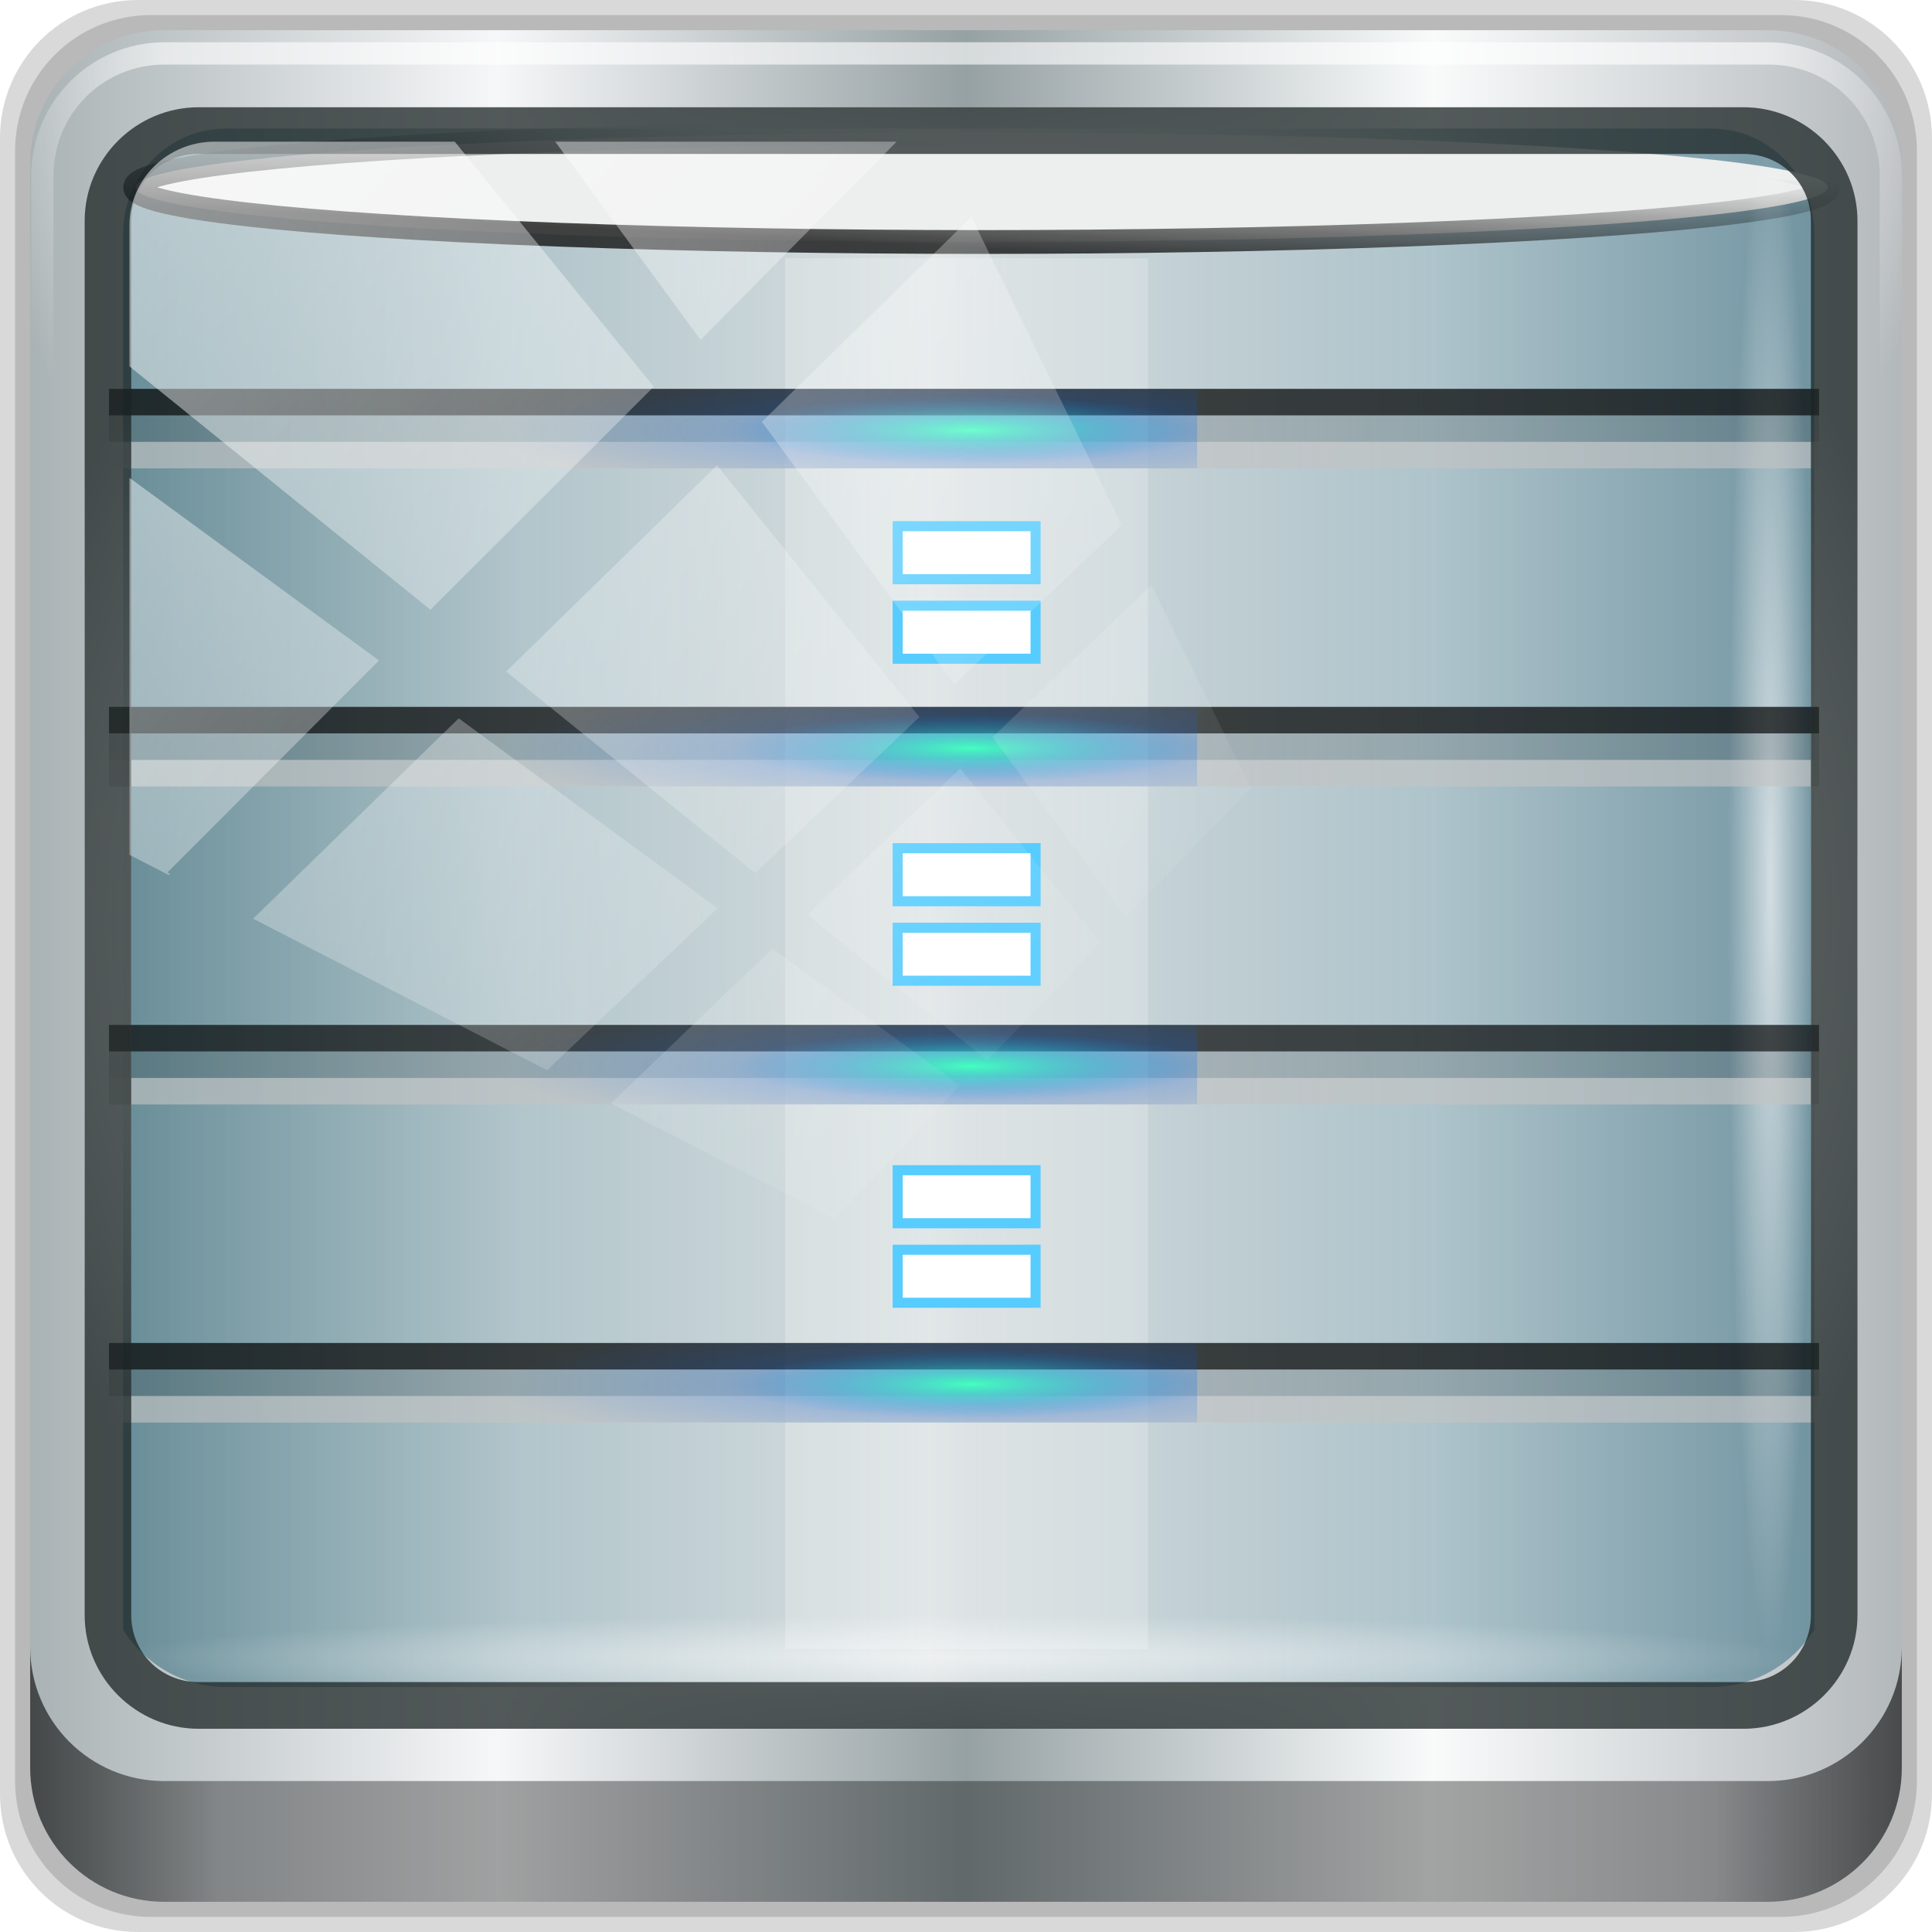 <?xml version="1.0" encoding="UTF-8" standalone="no"?>
<!-- Created with Inkscape (http://www.inkscape.org/) -->

<svg
   xmlns:dc="http://purl.org/dc/elements/1.1/"
   xmlns:cc="http://creativecommons.org/ns#"
   xmlns:rdf="http://www.w3.org/1999/02/22-rdf-syntax-ns#"
   xmlns:svg="http://www.w3.org/2000/svg"
   xmlns="http://www.w3.org/2000/svg"
   xmlns:xlink="http://www.w3.org/1999/xlink"
   xmlns:sodipodi="http://sodipodi.sourceforge.net/DTD/sodipodi-0.dtd"
   xmlns:inkscape="http://www.inkscape.org/namespaces/inkscape"
   width="96"
   height="96"
   viewBox="0 0 96 96"
   version="1.1"
   id="svg1072"
   inkscape:version="0.92.1 r15371"
   sodipodi:docname="sqlitebrowser.svg">
  <defs
     id="defs1066">
    <linearGradient
       inkscape:collect="always"
       id="linearGradient923">
      <stop
         style="stop-color:#53808d;stop-opacity:1"
         offset="0"
         id="stop919" />
      <stop
         id="stop927"
         offset="0.477"
         style="stop-color:#ebf0f1;stop-opacity:0.988" />
      <stop
         style="stop-color:#5a8696;stop-opacity:0.992"
         offset="1"
         id="stop921" />
    </linearGradient>
    <linearGradient
       inkscape:collect="always"
       id="linearGradient915">
      <stop
         style="stop-color:#111111;stop-opacity:0.812"
         offset="0"
         id="stop911" />
      <stop
         style="stop-color:#111111;stop-opacity:0;"
         offset="1"
         id="stop913" />
    </linearGradient>
    <linearGradient
       y2="47"
       x2="90"
       y1="47"
       x1="6"
       gradientTransform="matrix(1.107,0,0,1.107,-4.994,-3.621)"
       gradientUnits="userSpaceOnUse"
       id="linearGradient4071"
       xlink:href="#linearGradient6139-0"
       inkscape:collect="always" />
    <linearGradient
       id="linearGradient6139-0">
      <stop
         style="stop-color:#a9b2b4;stop-opacity:1"
         offset="0"
         id="stop6141-2" />
      <stop
         id="stop6151-0"
         offset="0.25"
         style="stop-color:#f6f7f8;stop-opacity:1" />
      <stop
         id="stop6147-1"
         offset="0.5"
         style="stop-color:#96a1a4;stop-opacity:1" />
      <stop
         style="stop-color:#f9fbfb;stop-opacity:1"
         offset="0.75"
         id="stop6149-4" />
      <stop
         style="stop-color:#b3b8bb;stop-opacity:1"
         offset="1"
         id="stop6143-4" />
    </linearGradient>
    <linearGradient
       gradientUnits="userSpaceOnUse"
       y2="88.172"
       x2="94.5"
       y1="88.172"
       x1="1.5"
       id="linearGradient4129"
       xlink:href="#linearGradient3832-0-6-1-1"
       inkscape:collect="always"
       gradientTransform="translate(0.149,0.415)" />
    <linearGradient
       id="linearGradient3832-0-6-1-1">
      <stop
         id="stop3834-6-3-7-1"
         offset="0"
         style="stop-color:#000000;stop-opacity:1;" />
      <stop
         style="stop-color:#000000;stop-opacity:0.588;"
         offset="0.1"
         id="stop3872-2-4" />
      <stop
         id="stop3844-6-2-7-6"
         offset="0.9"
         style="stop-color:#000000;stop-opacity:0.588;" />
      <stop
         id="stop3836-5-0-2-9"
         offset="1"
         style="stop-color:#000000;stop-opacity:1;" />
    </linearGradient>
    <radialGradient
       r="43.199"
       fy="44.893"
       fx="13.948"
       cy="44.893"
       cx="13.948"
       gradientTransform="matrix(0.975,0,0,0.049,34.048,80.582)"
       gradientUnits="userSpaceOnUse"
       id="radialGradient7462"
       xlink:href="#linearGradient3737"
       inkscape:collect="always" />
    <linearGradient
       id="linearGradient3737">
      <stop
         id="stop3739"
         style="stop-color:#ffffff;stop-opacity:1"
         offset="0" />
      <stop
         id="stop3741"
         style="stop-color:#ffffff;stop-opacity:0"
         offset="1" />
    </linearGradient>
    <radialGradient
       r="43.199"
       fy="44.893"
       fx="13.948"
       cy="44.893"
       cx="13.948"
       gradientTransform="matrix(0.888,0,0,0.049,31.96,-90.317)"
       gradientUnits="userSpaceOnUse"
       id="radialGradient7464"
       xlink:href="#linearGradient3737"
       inkscape:collect="always" />
    <linearGradient
       y2="14.514"
       x2="50.528"
       y1="-28.642"
       x1="2.771"
       gradientUnits="userSpaceOnUse"
       id="linearGradient4767"
       xlink:href="#linearGradient3737"
       inkscape:collect="always" />
    <clipPath
       clipPathUnits="userSpaceOnUse"
       id="clipPath4156-4-1">
      <path
         style="opacity:0.6;fill:#ffffff;fill-opacity:1;stroke:none"
         d="m 27.046,-55.695 -14.214,13.321 h 0.061 l 15.653,21.771 10.231,-10.546 C 38.562,-32.302 27.468,-54.819 27.046,-55.695 Z M 9.647,-39.383 -5.241,-25.321 15.988,-7.806 26.372,-18.383 Z m 31.491,12.951 -9.741,9.714 8.945,12.458 7.781,-7.555 z m -49.84,4.379 -13.754,12.982 26.283,13.846 0.061,-0.062 -0.123,-0.062 L 13.599,-5.401 -8.702,-22.053 Z m 38.015,7.401 -9.803,9.775 11.579,9.559 7.628,-7.401 -8.669,-11.009 z m 20.187,5.674 -7.383,7.216 6.188,8.542 5.82,-6.137 z m -32.195,6.322 -9.557,9.498 13.662,7.185 7.934,-7.678 z m 23.312,2.374 -7.107,6.938 8.363,6.907 5.361,-5.674 -0.061,-0.092 -0.092,0.123 -6.464,-8.203 z m -8.73,8.542 -7.505,7.339 10.354,5.458 c 1.397,-1.321 5.675,-6.123 5.851,-6.322 z"
         id="path4158-0-8"
         inkscape:connector-curvature="0" />
    </clipPath>
    <radialGradient
       inkscape:collect="always"
       xlink:href="#linearGradient4091-0-3-0-7-7"
       id="radialGradient4075-8"
       gradientUnits="userSpaceOnUse"
       gradientTransform="matrix(-1.183,0,0,-0.964,-12.805,-44.823)"
       cx="48"
       cy="-27"
       fx="48"
       fy="-27"
       r="42" />
    <linearGradient
       id="linearGradient4091-0-3-0-7-7">
      <stop
         style="stop-color:#ffffff;stop-opacity:1;"
         offset="0"
         id="stop4093-3-6-4-2-6" />
      <stop
         id="stop4099-6-1-8-3-0"
         offset="0.8"
         style="stop-color:#ffffff;stop-opacity:1;" />
      <stop
         style="stop-color:#ffffff;stop-opacity:0;"
         offset="1"
         id="stop4095-1-0-7-9-1" />
    </linearGradient>
    <radialGradient
       inkscape:collect="always"
       xlink:href="#linearGradient4091-0-3-0-7-7"
       id="radialGradient4279"
       cx="14.688"
       cy="3.438"
       fx="14.688"
       fy="3.438"
       r="45.188"
       gradientTransform="matrix(1.128,-0.028,0.024,0.983,-86.021,21.535)"
       gradientUnits="userSpaceOnUse" />
    <radialGradient
       inkscape:collect="always"
       xlink:href="#linearGradient3854-0"
       id="radialGradient1160"
       gradientUnits="userSpaceOnUse"
       gradientTransform="matrix(-1.676,0,0,-11.776,54.103,450.617)"
       cx="32.052"
       cy="32.374"
       fx="32.052"
       fy="32.374"
       r="2" />
    <linearGradient
       id="linearGradient3854-0">
      <stop
         id="stop3856-6"
         offset="0"
         style="stop-color:#44ffbd;stop-opacity:1;" />
      <stop
         style="stop-color:#0069f6;stop-opacity:0.204;"
         offset="0.5"
         id="stop3957-3" />
      <stop
         id="stop3858-3"
         offset="1"
         style="stop-color:#0065ee;stop-opacity:0;" />
    </linearGradient>
    <radialGradient
       inkscape:collect="always"
       xlink:href="#linearGradient4112-6-6"
       id="radialGradient1162"
       gradientUnits="userSpaceOnUse"
       gradientTransform="matrix(1.113,0,0,1.548,8.902,92.736)"
       cx="32"
       cy="34"
       fx="32"
       fy="34"
       r="12.361" />
    <linearGradient
       id="linearGradient4112-6-6">
      <stop
         id="stop4114-4"
         offset="0"
         style="stop-color:#0ffff4;stop-opacity:0.165;" />
      <stop
         style="stop-color:#07c0ff;stop-opacity:0.098;"
         offset="0.5"
         id="stop3922-5" />
      <stop
         style="stop-color:#04bcff;stop-opacity:0.032;"
         offset="0.75"
         id="stop3920-1" />
      <stop
         id="stop4116-4"
         offset="1"
         style="stop-color:#01bdff;stop-opacity:0;" />
    </linearGradient>
    <radialGradient
       inkscape:collect="always"
       xlink:href="#linearGradient3854-0"
       id="radialGradient1197"
       gradientUnits="userSpaceOnUse"
       gradientTransform="matrix(-1.676,0,0,-11.776,69.828,450.617)"
       cx="32.052"
       cy="32.374"
       fx="32.052"
       fy="32.374"
       r="2" />
    <radialGradient
       inkscape:collect="always"
       xlink:href="#linearGradient3854-0"
       id="radialGradient1211"
       gradientUnits="userSpaceOnUse"
       gradientTransform="matrix(-1.676,0,0,-11.776,85.553,450.617)"
       cx="32.052"
       cy="32.374"
       fx="32.052"
       fy="32.374"
       r="2" />
    <radialGradient
       inkscape:collect="always"
       xlink:href="#linearGradient3854-0"
       id="radialGradient1225"
       gradientUnits="userSpaceOnUse"
       gradientTransform="matrix(-1.676,0,0,-11.776,101.278,450.617)"
       cx="32.052"
       cy="32.374"
       fx="32.052"
       fy="32.374"
       r="2" />
    <radialGradient
       inkscape:collect="always"
       xlink:href="#linearGradient4091-0-3-0-7-7"
       id="radialGradient1200"
       gradientUnits="userSpaceOnUse"
       gradientTransform="matrix(1.128,-0.028,0.024,0.983,-86.021,21.535)"
       cx="14.688"
       cy="3.438"
       fx="14.688"
       fy="3.438"
       r="45.188" />
    <linearGradient
       inkscape:collect="always"
       xlink:href="#linearGradient915"
       id="linearGradient917"
       x1="49.387"
       y1="12.779"
       x2="49.67"
       y2="7.275"
       gradientUnits="userSpaceOnUse" />
    <linearGradient
       inkscape:collect="always"
       xlink:href="#linearGradient923"
       id="linearGradient925"
       x1="6.266"
       y1="45.524"
       x2="90.302"
       y2="45.524"
       gradientUnits="userSpaceOnUse" />
    <filter
       inkscape:collect="always"
       style="color-interpolation-filters:sRGB"
       id="filter4577"
       x="-0.058"
       width="1.116"
       y="-0.015"
       height="1.03">
      <feGaussianBlur
         inkscape:collect="always"
         stdDeviation="0.434"
         id="feGaussianBlur4579" />
    </filter>
  </defs>
  <sodipodi:namedview
     id="base"
     pagecolor="#ffffff"
     bordercolor="#666666"
     borderopacity="1.0"
     inkscape:pageopacity="0.0"
     inkscape:pageshadow="2"
     inkscape:zoom="3.2706063"
     inkscape:cx="-68.124678"
     inkscape:cy="44.557005"
     inkscape:document-units="px"
     inkscape:current-layer="g1281"
     showgrid="false"
     inkscape:showpageshadow="false"
     units="px"
     inkscape:lockguides="false"
     inkscape:window-width="1920"
     inkscape:window-height="994"
     inkscape:window-x="0"
     inkscape:window-y="21"
     inkscape:window-maximized="1"
     inkscape:snap-global="false" />
  <g
     inkscape:label="Livello 1"
     inkscape:groupmode="layer"
     id="layer1"
     transform="translate(0,-1026.52)">
    <g
       transform="translate(-0.149,1026.105)"
       style="display:inline"
       id="g2574">
      <path
         inkscape:connector-curvature="0"
         id="path3288"
         d="M 89.292,0.415 H 7.006 c -3.799,0 -6.857,3.058 -6.857,6.857 V 89.558 c 0,3.799 3.058,6.857 6.857,6.857 H 89.292 c 3.799,0 6.857,-3.058 6.857,-6.857 V 7.272 c 0,-3.799 -3.058,-6.857 -6.857,-6.857 z"
         style="display:inline;opacity:0.15;fill:#000000;fill-opacity:1;fill-rule:nonzero;stroke:none" />
      <path
         style="display:inline;opacity:0.15;fill:#000000;fill-opacity:1;fill-rule:nonzero;stroke:none"
         d="M 88.649,1.165 H 7.649 c -3.739,0 -6.75,3.01 -6.75,6.75 V 88.915 c 0,3.74 3.011,6.75 6.75,6.75 H 88.649 c 3.74,0 6.75,-3.01 6.75,-6.75 V 7.915 c 0,-3.739 -3.01,-6.75 -6.75,-6.75 z"
         id="path4085"
         inkscape:connector-curvature="0" />
      <path
         inkscape:connector-curvature="0"
         id="rect4251-1"
         d="M 88.006,1.915 H 8.292 c -3.68,0 -6.643,2.963 -6.643,6.643 V 88.272 c 0,3.68 2.963,6.643 6.643,6.643 H 88.006 c 3.68,0 6.643,-2.963 6.643,-6.643 V 8.558 c 0,-3.68 -2.963,-6.643 -6.643,-6.643 z"
         style="display:inline;fill:url(#linearGradient4071);fill-opacity:1;fill-rule:nonzero;stroke:none" />
      <path
         sodipodi:nodetypes="sscccsccscccsss"
         inkscape:connector-curvature="0"
         id="path3400-6"
         d="m 11.39,6.802 c -2.856,0 -5.124,2.315 -5.124,5.23 v 21.674 7.323 40.373 c 1.097,1.704 2.969,2.844 5.124,2.844 h 4.099 65.589 4.099 c 2.155,0 4.027,-1.14 5.124,-2.844 V 41.029 33.706 12.033 c 0,-2.916 -2.268,-5.23 -5.124,-5.23 z"
         style="display:inline;opacity:0.779;fill:url(#linearGradient925);fill-opacity:1;fill-rule:nonzero;stroke:none;stroke-width:1.035" />
      <ellipse
         style="opacity:1;fill:#edeeee;fill-opacity:1;stroke:url(#linearGradient917);stroke-width:1.183;stroke-linejoin:bevel;stroke-miterlimit:4;stroke-dasharray:none;stroke-opacity:0.965"
         id="path909"
         cx="48.917"
         cy="9.721"
         rx="42.05"
         ry="2.719" />
      <path
         id="path4118"
         d="m 1.649,82.259 v 6 c 0,3.68 2.976,6.656 6.656,6.656 H 87.993 c 3.68,0 6.656,-2.976 6.656,-6.656 v -6 c 0,3.68 -2.976,6.656 -6.656,6.656 H 8.305 c -3.68,0 -6.656,-2.976 -6.656,-6.656 z"
         style="display:inline;opacity:0.596;fill:url(#linearGradient4129);fill-opacity:1;fill-rule:nonzero;stroke:none"
         inkscape:connector-curvature="0" />
      <rect
         ry="4.25"
         rx="0"
         y="80.665"
         x="5.524"
         height="4.25"
         width="84.25"
         id="rect4131"
         style="opacity:0.55;fill:url(#radialGradient7462);fill-opacity:1;stroke:none" />
      <rect
         transform="rotate(90)"
         style="opacity:0.669;fill:url(#radialGradient7464);fill-opacity:1;stroke:none"
         id="rect4141"
         width="76.75"
         height="4.25"
         x="5.975"
         y="-90.234"
         rx="0"
         ry="4.25" />
      <g
         transform="matrix(1.003,0,0,1.005,117.977,21.404)"
         id="g1281">
        <rect
           style="opacity:0.475;fill:#ffffff;fill-opacity:1;stroke:none;stroke-width:3.983;stroke-miterlimit:4;stroke-dasharray:none;stroke-opacity:0.542;filter:url(#filter4577)"
           id="rect4563"
           width="17.978"
           height="68.759"
           x="-78.577"
           y="-8.114" />
        <path
           inkscape:connector-curvature="0"
           id="path4236-5"
           d="m -109.309,-18.795 c -3.668,0 -6.62,2.948 -6.62,6.61 V 4.34 h 1.103 V -12.185 c 0,-3.071 2.441,-5.508 5.517,-5.508 h 79.441 c 3.075,0 5.517,2.438 5.517,5.508 V 4.34 h 1.103 V -12.185 c 0,-3.662 -2.953,-6.61 -6.62,-6.61 z"
           style="display:inline;opacity:0.608;fill:url(#radialGradient4075-8);fill-opacity:1;fill-rule:nonzero;stroke:none;stroke-width:1.103" />
        <path
           style="color:#000000;font-style:normal;font-variant:normal;font-weight:normal;font-stretch:normal;font-size:medium;line-height:normal;font-family:Sans;-inkscape-font-specification:Sans;text-indent:0;text-align:start;text-decoration:none;text-decoration-line:none;letter-spacing:normal;word-spacing:normal;text-transform:none;writing-mode:lr-tb;direction:ltr;baseline-shift:baseline;text-anchor:start;display:inline;overflow:visible;visibility:visible;fill:url(#radialGradient1200);fill-opacity:1;stroke:none;stroke-width:0;stroke-miterlimit:4;stroke-dasharray:none;marker:none;enable-background:accumulate"
           d="m -107.632,-15.582 c -3.106,0 -5.649,2.527 -5.649,5.618 V 58.972 c 0,3.091 2.543,5.618 5.649,5.618 h 76.528 c 3.106,0 5.649,-2.527 5.649,-5.618 V -9.964 c 0,-3.091 -2.543,-5.618 -5.649,-5.618 z m 0,2.308 h 76.528 c 1.882,0 3.341,1.473 3.341,3.31 V 58.972 c 0,1.837 -1.459,3.31 -3.341,3.31 h -76.528 c -1.882,0 -3.341,-1.473 -3.341,-3.31 V -9.964 c 0,-1.837 1.459,-3.31 3.341,-3.31 z"
           id="path4989-5"
           inkscape:connector-curvature="0" />
        <path
           sodipodi:nodetypes="cccccccccccccccccccc"
           inkscape:connector-curvature="0"
           id="path3836"
           d="m -112.076,-1.659 v 1.31 h 84.715 V -1.659 Z m 0,15.725 v 1.31 h 84.715 v -1.31 z m 0,15.725 v 1.31 h 84.715 v -1.31 z m 0,15.725 v 1.31 h 84.715 v -1.31 z"
           style="color:#000000;display:inline;overflow:visible;visibility:visible;fill:#000000;fill-opacity:0.616;fill-rule:nonzero;stroke:none;stroke-width:1.338;marker:none;enable-background:accumulate" />
        <path
           inkscape:connector-curvature="0"
           id="path4286"
           d="m -73.004,5.132 v 2.621 h 6.832 v -2.621 z m 0,3.931 v 2.621 h 6.832 V 9.063 Z"
           style="color:#000000;display:inline;overflow:visible;visibility:visible;fill:#ffffff;fill-opacity:1;fill-rule:nonzero;stroke:#56ccff;stroke-width:0.498;stroke-miterlimit:4;stroke-dasharray:none;stroke-opacity:1;marker:none;enable-background:accumulate" />
        <path
           sodipodi:nodetypes="cccccccccccccccccccc"
           inkscape:connector-curvature="0"
           id="path3065"
           d="m -112.076,0.962 v 1.31 h 84.715 V 0.962 Z m 0,15.725 v 1.31 h 84.715 v -1.31 z m 0,15.725 v 1.31 h 84.715 v -1.31 z m 0,15.725 v 1.31 h 84.715 v -1.31 z"
           style="color:#000000;display:inline;overflow:visible;visibility:visible;fill:#ffffff;fill-opacity:0.57;fill-rule:nonzero;stroke:none;stroke-width:1.338;marker:none;enable-background:accumulate" />
        <rect
           transform="rotate(90)"
           style="color:#000000;display:inline;overflow:visible;visibility:visible;fill:#000000;fill-opacity:0.152;fill-rule:nonzero;stroke:none;stroke-width:1.338;marker:none;enable-background:accumulate"
           id="rect3821"
           width="3.931"
           height="84.715"
           x="-1.659"
           y="27.361" />
        <rect
           transform="rotate(90)"
           y="58.172"
           x="-1.659"
           height="53.904"
           width="3.931"
           id="rect3823"
           style="color:#000000;display:inline;overflow:visible;visibility:visible;fill:url(#radialGradient1160);fill-opacity:1;fill-rule:nonzero;stroke:none;stroke-width:1.067;marker:none;enable-background:accumulate" />
        <rect
           transform="rotate(90)"
           style="color:#000000;display:inline;overflow:visible;visibility:visible;fill:#000000;fill-opacity:0.11;fill-rule:nonzero;stroke:none;stroke-width:1.338;marker:none;enable-background:accumulate"
           id="rect3825"
           width="1.31"
           height="84.715"
           x="-1.659"
           y="27.361" />
        <rect
           transform="rotate(90)"
           y="27.361"
           x="14.066"
           height="84.715"
           width="3.931"
           id="rect1187"
           style="color:#000000;display:inline;overflow:visible;visibility:visible;fill:#000000;fill-opacity:0.152;fill-rule:nonzero;stroke:none;stroke-width:1.338;marker:none;enable-background:accumulate" />
        <rect
           transform="rotate(90)"
           style="color:#000000;display:inline;overflow:visible;visibility:visible;fill:url(#radialGradient1197);fill-opacity:1;fill-rule:nonzero;stroke:none;stroke-width:1.067;marker:none;enable-background:accumulate"
           id="rect1189"
           width="3.931"
           height="53.904"
           x="14.066"
           y="58.172" />
        <rect
           transform="rotate(90)"
           y="27.361"
           x="14.066"
           height="84.715"
           width="1.31"
           id="rect1191"
           style="color:#000000;display:inline;overflow:visible;visibility:visible;fill:#000000;fill-opacity:0.11;fill-rule:nonzero;stroke:none;stroke-width:1.338;marker:none;enable-background:accumulate" />
        <path
           inkscape:connector-curvature="0"
           id="path4282"
           d="m -73.004,36.974 v 2.621 h 6.832 v -2.621 z m 0,3.931 v 2.621 h 6.832 V 40.905 Z"
           style="color:#000000;display:inline;overflow:visible;visibility:visible;fill:#ffffff;fill-opacity:1;fill-rule:nonzero;stroke:#56ccff;stroke-width:0.498;stroke-miterlimit:4;stroke-dasharray:none;stroke-opacity:1;marker:none;enable-background:accumulate" />
        <path
           style="color:#000000;display:inline;overflow:visible;visibility:visible;fill:#ffffff;fill-opacity:1;fill-rule:nonzero;stroke:#56ccff;stroke-width:0.498;stroke-miterlimit:4;stroke-dasharray:none;stroke-opacity:1;marker:none;enable-background:accumulate"
           d="m -73.004,21.053 v 2.621 h 6.832 v -2.621 z m 0,3.931 v 2.621 h 6.832 v -2.621 z"
           id="path4284"
           inkscape:connector-curvature="0" />
        <rect
           transform="rotate(90)"
           y="27.361"
           x="29.791"
           height="84.715"
           width="3.931"
           id="rect1201"
           style="color:#000000;display:inline;overflow:visible;visibility:visible;fill:#000000;fill-opacity:0.152;fill-rule:nonzero;stroke:none;stroke-width:1.338;marker:none;enable-background:accumulate" />
        <rect
           transform="rotate(90)"
           style="color:#000000;display:inline;overflow:visible;visibility:visible;fill:url(#radialGradient1211);fill-opacity:1;fill-rule:nonzero;stroke:none;stroke-width:1.067;marker:none;enable-background:accumulate"
           id="rect1203"
           width="3.931"
           height="53.904"
           x="29.791"
           y="58.172" />
        <rect
           transform="rotate(90)"
           y="27.361"
           x="45.516"
           height="84.715"
           width="3.931"
           id="rect1215"
           style="color:#000000;display:inline;overflow:visible;visibility:visible;fill:#000000;fill-opacity:0.152;fill-rule:nonzero;stroke:none;stroke-width:1.338;marker:none;enable-background:accumulate" />
        <rect
           transform="rotate(90)"
           style="color:#000000;display:inline;overflow:visible;visibility:visible;fill:url(#radialGradient1225);fill-opacity:1;fill-rule:nonzero;stroke:none;stroke-width:1.067;marker:none;enable-background:accumulate"
           id="rect1217"
           width="3.931"
           height="53.904"
           x="45.516"
           y="58.172" />
        <rect
           transform="rotate(90)"
           y="27.361"
           x="45.516"
           height="84.715"
           width="1.31"
           id="rect1219"
           style="color:#000000;display:inline;overflow:visible;visibility:visible;fill:#000000;fill-opacity:0.11;fill-rule:nonzero;stroke:none;stroke-width:1.338;marker:none;enable-background:accumulate" />
        <path
           inkscape:connector-curvature="0"
           id="path4281"
           d="m -107.632,-15.582 c -3.106,0 -5.649,2.527 -5.649,5.618 V 58.972 c 0,3.091 2.543,5.618 5.649,5.618 h 76.528 c 3.106,0 5.649,-2.527 5.649,-5.618 V -9.964 c 0,-3.091 -2.543,-5.618 -5.649,-5.618 z m 0,2.308 h 76.528 c 1.882,0 3.341,1.473 3.341,3.31 V 58.972 c 0,1.837 -1.459,3.31 -3.341,3.31 h -76.528 c -1.882,0 -3.341,-1.473 -3.341,-3.31 V -9.964 c 0,-1.837 1.459,-3.31 3.341,-3.31 z"
           style="color:#000000;font-style:normal;font-variant:normal;font-weight:normal;font-stretch:normal;font-size:medium;line-height:normal;font-family:Sans;-inkscape-font-specification:Sans;text-indent:0;text-align:start;text-decoration:none;text-decoration-line:none;letter-spacing:normal;word-spacing:normal;text-transform:none;writing-mode:lr-tb;direction:ltr;baseline-shift:baseline;text-anchor:start;display:inline;overflow:visible;visibility:visible;fill:#1b2324;fill-opacity:0.746;stroke:none;stroke-width:0;stroke-miterlimit:4;stroke-dasharray:none;marker:none;enable-background:accumulate" />
      </g>
      <rect
         clip-path="url(#clipPath4156-4-1)"
         ry="3.957"
         rx="3.957"
         y="-30"
         x="2"
         height="69.024"
         width="75.966"
         id="rect4146"
         style="opacity:0.508;fill:url(#linearGradient4767);fill-opacity:1;stroke:none"
         transform="matrix(1.069,0,0,1.048,4.444,38.894)" />
    </g>
  </g>
</svg>
